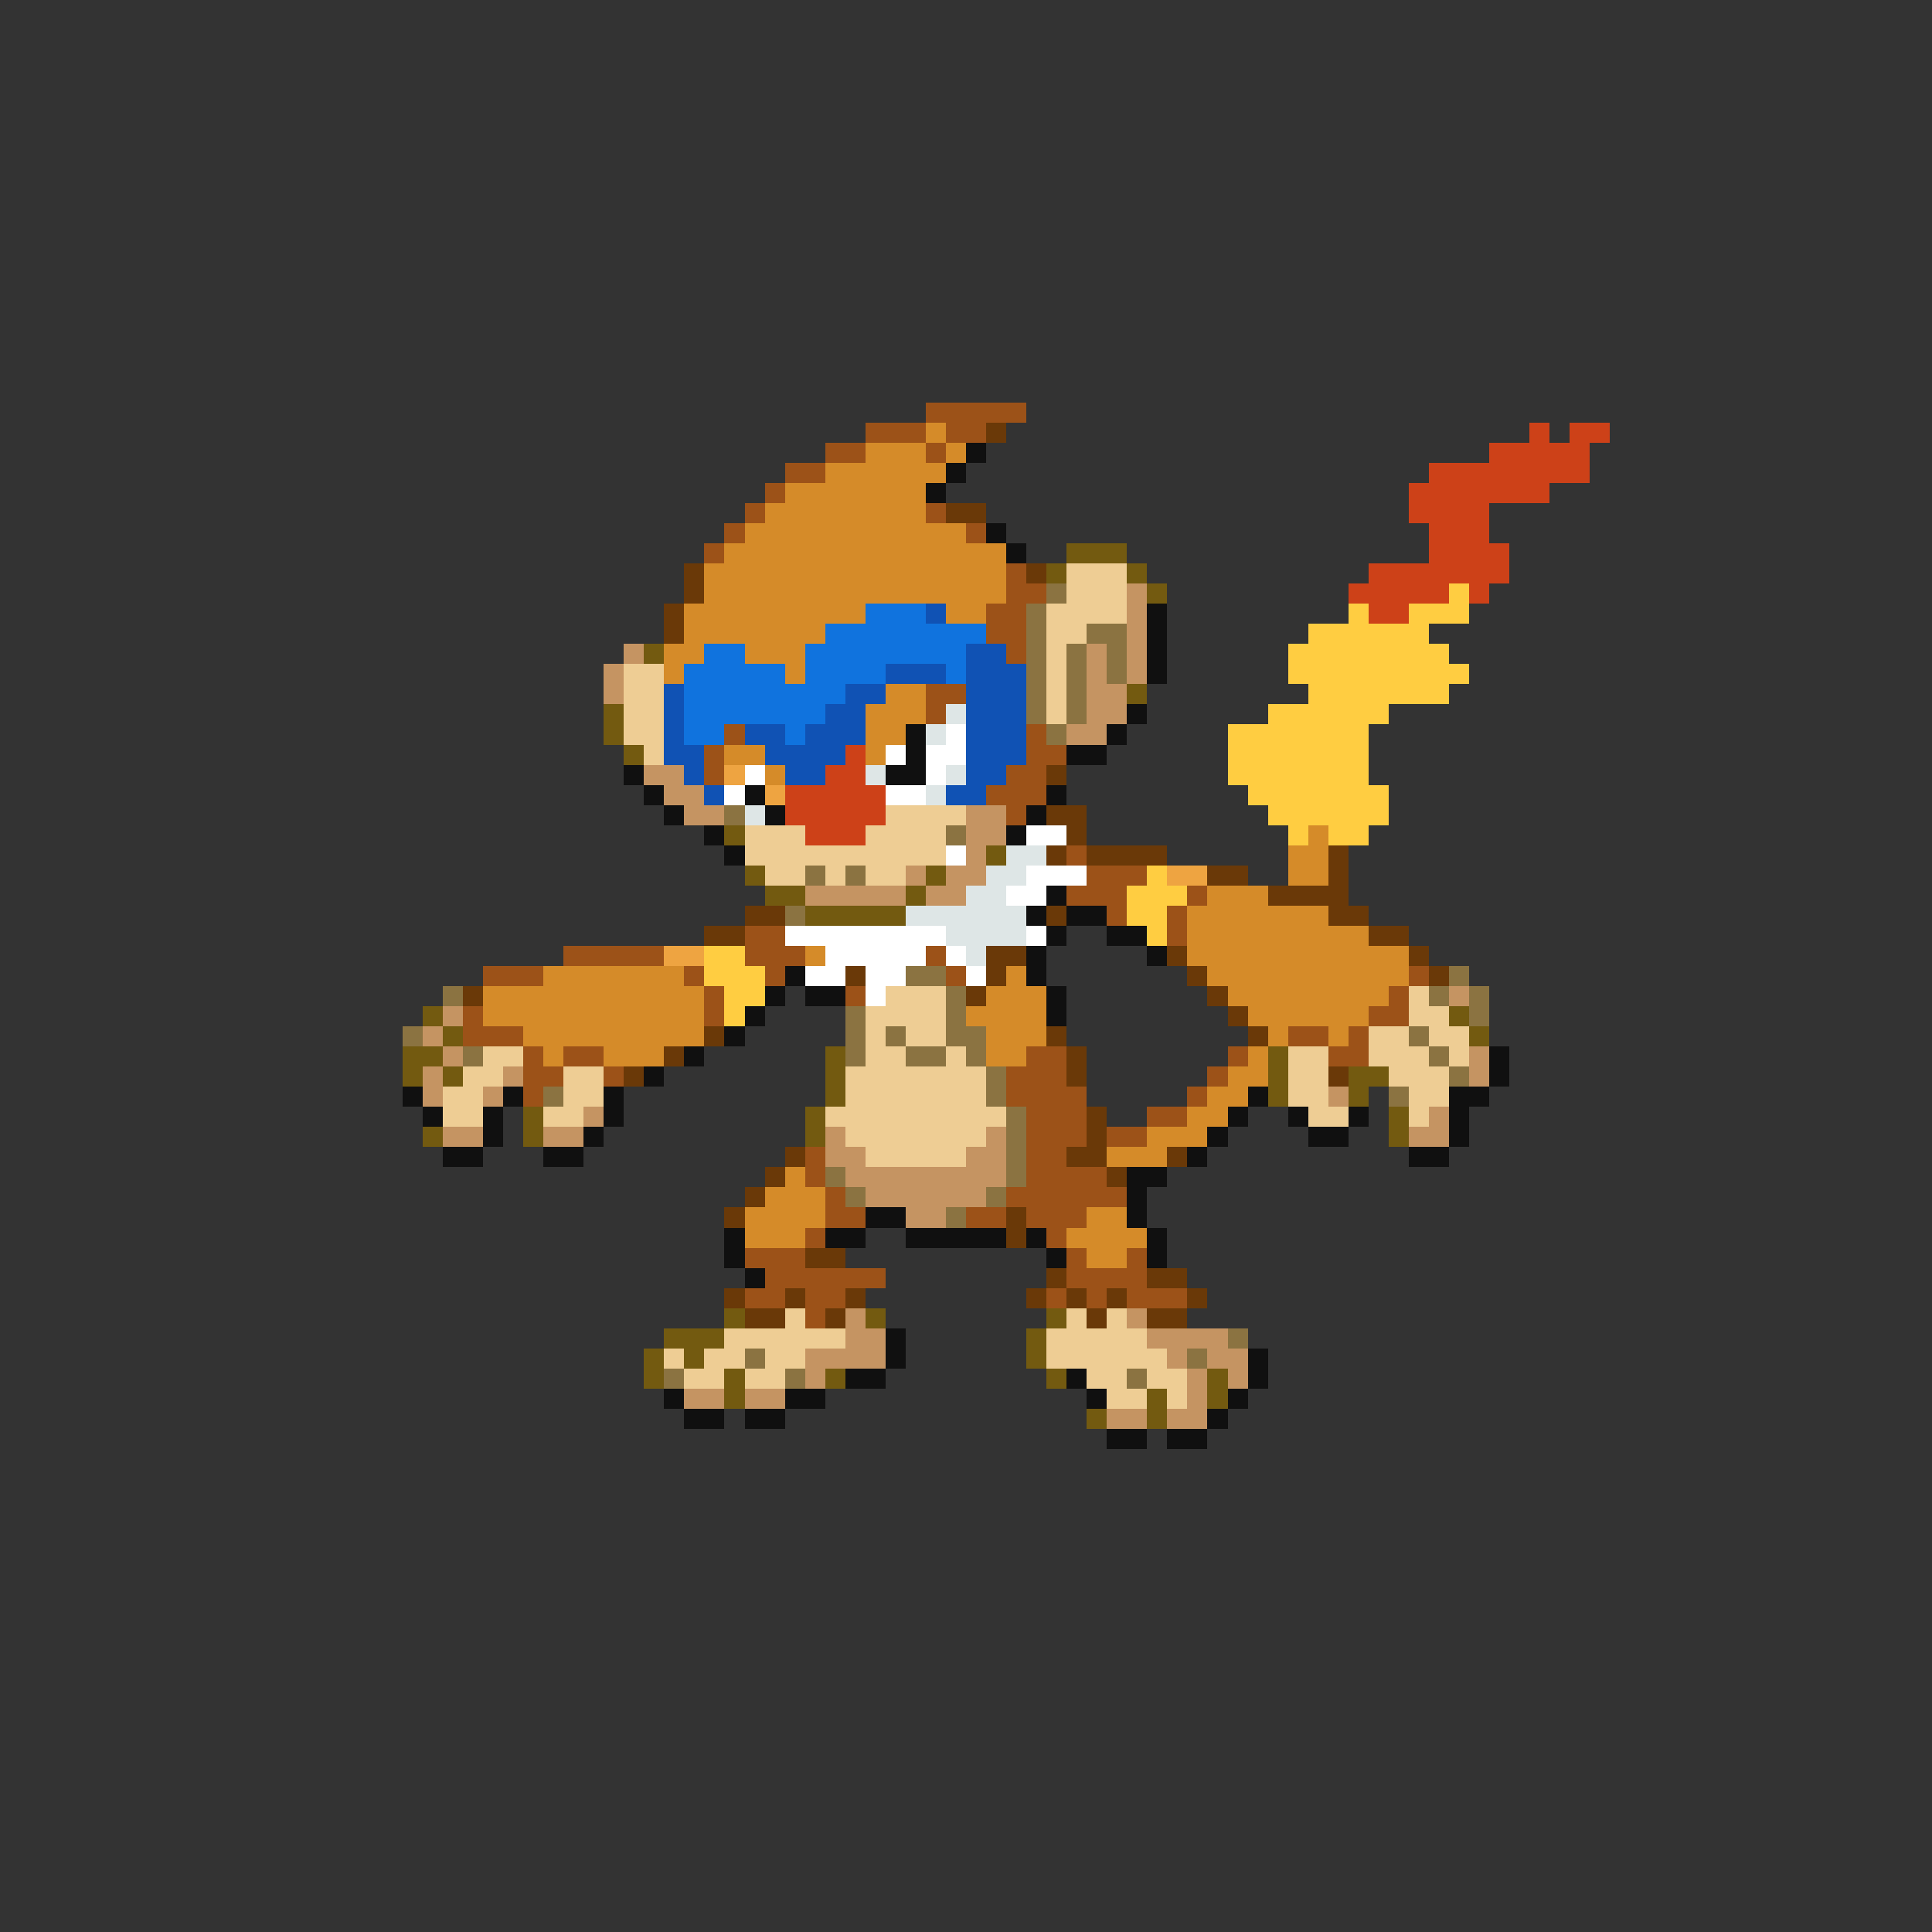 <svg xmlns="http://www.w3.org/2000/svg" viewBox="0 -0.5 96 96" shape-rendering="crispEdges">
<rect x="0" y="-0.5" width="96" height="96" fill="#333333" stroke="none"/>
<path stroke="#9c5218" d="M46 20h5M43 21h3M47 21h2M41 22h2M46 22h1M39 23h2M38 24h1M37 25h1M46 25h1M36 26h1M48 26h1M35 27h1M50 28h1M50 29h2M49 30h2M49 31h2M50 32h1M46 34h2M46 35h1M36 36h1M51 36h1M35 37h1M51 37h2M35 38h1M50 38h2M49 39h3M50 40h1M53 42h1M54 43h3M53 44h3M59 44h1M55 45h1M58 45h1M37 46h2M58 46h1M28 47h5M37 47h3M46 47h1M24 48h3M34 48h1M38 48h1M47 48h1M70 48h1M35 49h1M42 49h1M69 49h1M23 50h1M35 50h1M68 50h2M23 51h3M64 51h2M67 51h1M26 52h1M28 52h2M51 52h2M61 52h1M66 52h2M26 53h2M30 53h1M50 53h3M60 53h1M26 54h1M50 54h4M59 54h1M51 55h3M57 55h2M51 56h3M55 56h2M40 57h1M51 57h2M40 58h1M51 58h4M41 59h1M50 59h6M41 60h2M48 60h2M51 60h3M40 61h1M52 61h1M37 62h3M53 62h1M56 62h1M38 63h6M53 63h4M37 64h2M40 64h2M52 64h1M54 64h1M56 64h3M40 65h1" />
<path stroke="#d58b29" d="M46 21h1M43 22h3M47 22h1M41 23h6M39 24h7M38 25h8M37 26h11M36 27h14M35 28h15M35 29h15M34 30h9M47 30h2M34 31h7M33 32h2M37 32h3M33 33h1M39 33h1M44 34h2M43 35h3M43 36h2M36 37h2M43 37h1M38 38h1M65 41h1M64 42h2M64 43h2M60 44h3M59 45h7M59 46h9M40 47h1M59 47h11M27 48h7M50 48h1M60 48h10M24 49h11M49 49h3M61 49h8M24 50h11M48 50h4M62 50h6M26 51h9M49 51h3M63 51h1M66 51h1M27 52h1M30 52h3M49 52h2M62 52h1M61 53h2M60 54h2M59 55h2M57 56h3M55 57h3M39 58h1M38 59h3M37 60h4M54 60h2M37 61h3M53 61h4M54 62h2" />
<path stroke="#6a3908" d="M49 21h1M47 25h2M34 28h1M51 28h1M34 29h1M33 30h1M33 31h1M52 38h1M52 40h2M53 41h1M52 42h1M54 42h4M66 42h1M60 43h2M66 43h1M63 44h4M37 45h2M52 45h1M66 45h2M35 46h2M68 46h2M49 47h2M58 47h1M70 47h1M42 48h1M49 48h1M59 48h1M71 48h1M23 49h1M48 49h1M60 49h1M61 50h1M35 51h1M52 51h1M62 51h1M33 52h1M53 52h1M31 53h1M53 53h1M66 53h1M54 55h1M54 56h1M39 57h1M53 57h2M58 57h1M38 58h1M55 58h1M37 59h1M36 60h1M50 60h1M50 61h1M40 62h2M52 63h1M57 63h2M36 64h1M39 64h1M42 64h1M51 64h1M53 64h1M55 64h1M59 64h1M37 65h2M41 65h1M54 65h1M57 65h2" />
<path stroke="#cd4118" d="M76 21h1M78 21h2M74 22h5M71 23h8M70 24h7M70 25h4M71 26h3M71 27h4M68 28h7M67 29h5M73 29h1M68 30h2M42 37h1M41 38h2M39 39h5M39 40h5M40 41h3" />
<path stroke="#101010" d="M48 22h1M47 23h1M46 24h1M49 26h1M50 27h1M57 30h1M57 31h1M57 32h1M57 33h1M56 35h1M45 36h1M55 36h1M45 37h1M53 37h2M31 38h1M44 38h2M32 39h1M37 39h1M52 39h1M33 40h1M38 40h1M51 40h1M35 41h1M50 41h1M36 42h1M52 44h1M51 45h1M53 45h2M52 46h1M55 46h2M51 47h1M57 47h1M39 48h1M51 48h1M38 49h1M40 49h2M52 49h1M37 50h1M52 50h1M36 51h1M34 52h1M74 52h1M32 53h1M74 53h1M20 54h1M25 54h1M30 54h1M62 54h1M72 54h2M21 55h1M24 55h1M30 55h1M61 55h1M64 55h1M67 55h1M72 55h1M24 56h1M29 56h1M60 56h1M65 56h2M72 56h1M22 57h2M27 57h2M59 57h1M70 57h2M56 58h2M56 59h1M43 60h2M56 60h1M36 61h1M41 61h2M45 61h5M51 61h1M57 61h1M36 62h1M52 62h1M57 62h1M37 63h1M44 66h1M44 67h1M62 67h1M42 68h2M53 68h1M62 68h1M33 69h1M39 69h2M54 69h1M61 69h1M34 70h2M37 70h2M60 70h1M55 71h2M58 71h2" />
<path stroke="#735a10" d="M53 27h3M52 28h1M56 28h1M57 29h1M32 32h1M56 34h1M30 35h1M30 36h1M31 37h1M36 41h1M49 42h1M37 43h1M46 43h1M38 44h2M45 44h1M40 45h5M21 50h1M72 50h1M22 51h1M73 51h1M20 52h2M41 52h1M63 52h1M20 53h1M22 53h1M41 53h1M63 53h1M67 53h2M41 54h1M63 54h1M67 54h1M26 55h1M40 55h1M69 55h1M21 56h1M26 56h1M40 56h1M69 56h1M36 65h1M43 65h1M52 65h1M33 66h3M51 66h1M32 67h1M34 67h1M51 67h1M32 68h1M36 68h1M41 68h1M52 68h1M60 68h1M36 69h1M57 69h1M60 69h1M54 70h1M57 70h1" />
<path stroke="#eecd94" d="M53 28h3M53 29h3M52 30h4M52 31h2M52 32h1M31 33h2M52 33h1M31 34h2M52 34h1M31 35h2M52 35h1M31 36h2M32 37h1M44 40h4M37 41h3M43 41h4M37 42h10M38 43h2M41 43h1M43 43h2M44 49h3M70 49h1M43 50h4M70 50h2M43 51h1M45 51h2M68 51h2M71 51h2M24 52h2M43 52h2M47 52h1M64 52h2M68 52h3M72 52h1M23 53h2M28 53h2M42 53h7M64 53h2M69 53h3M22 54h2M28 54h2M42 54h7M64 54h2M70 54h2M22 55h2M27 55h2M41 55h9M65 55h2M70 55h1M42 56h7M43 57h5M39 65h1M53 65h1M55 65h1M36 66h6M52 66h5M33 67h1M35 67h2M38 67h2M52 67h6M34 68h2M37 68h2M54 68h2M57 68h2M55 69h2M58 69h1" />
<path stroke="#8b7341" d="M52 29h1M51 30h1M51 31h1M54 31h2M51 32h1M53 32h1M55 32h1M51 33h1M53 33h1M55 33h1M51 34h1M53 34h1M51 35h1M53 35h1M52 36h1M36 40h1M47 41h1M40 43h1M42 43h1M39 45h1M45 48h2M72 48h1M22 49h1M47 49h1M71 49h1M73 49h1M42 50h1M47 50h1M73 50h1M20 51h1M42 51h1M44 51h1M47 51h2M70 51h1M23 52h1M42 52h1M45 52h2M48 52h1M71 52h1M49 53h1M72 53h1M27 54h1M49 54h1M69 54h1M50 55h1M50 56h1M50 57h1M41 58h1M50 58h1M42 59h1M49 59h1M47 60h1M61 66h1M37 67h1M59 67h1M33 68h1M39 68h1M56 68h1" />
<path stroke="#c59462" d="M56 29h1M56 30h1M56 31h1M31 32h1M54 32h1M56 32h1M30 33h1M54 33h1M56 33h1M30 34h1M54 34h2M54 35h2M53 36h2M32 38h2M33 39h2M34 40h2M48 40h2M48 41h2M48 42h1M45 43h1M47 43h2M40 44h5M46 44h2M72 49h1M22 50h1M21 51h1M22 52h1M73 52h1M21 53h1M25 53h1M73 53h1M21 54h1M24 54h1M66 54h1M29 55h1M71 55h1M22 56h2M27 56h2M41 56h1M49 56h1M70 56h2M41 57h2M48 57h2M42 58h8M43 59h6M45 60h2M42 65h1M56 65h1M42 66h2M57 66h4M40 67h4M58 67h1M60 67h2M40 68h1M59 68h1M61 68h1M34 69h2M37 69h2M59 69h1M55 70h2M58 70h2" />
<path stroke="#ffcd41" d="M72 29h1M67 30h1M70 30h3M65 31h6M64 32h8M64 33h9M65 34h7M63 35h6M61 36h7M61 37h7M61 38h7M62 39h7M63 40h6M64 41h1M66 41h2M57 43h1M56 44h3M56 45h2M57 46h1M35 47h2M35 48h3M36 49h2M36 50h1" />
<path stroke="#1073de" d="M43 30h3M41 31h8M35 32h2M40 32h8M34 33h5M40 33h4M47 33h1M34 34h8M34 35h7M34 36h2M39 36h1" />
<path stroke="#1052b4" d="M46 30h1M48 32h2M44 33h3M48 33h3M33 34h1M42 34h2M48 34h3M33 35h1M41 35h2M48 35h3M33 36h1M37 36h2M40 36h3M48 36h3M33 37h2M38 37h4M48 37h3M34 38h1M39 38h2M48 38h2M35 39h1M47 39h2" />
<path stroke="#dee6e6" d="M47 35h1M46 36h1M43 38h1M47 38h1M46 39h1M37 40h1M50 42h2M49 43h2M48 44h2M45 45h6M47 46h4M48 47h1" />
<path stroke="#ffffff" d="M47 36h1M44 37h1M46 37h2M37 38h1M46 38h1M36 39h1M44 39h2M51 41h2M47 42h1M51 43h3M50 44h2M39 46h8M51 46h1M41 47h5M47 47h1M40 48h2M43 48h2M48 48h1M43 49h1" />
<path stroke="#eea441" d="M36 38h1M38 39h1M58 43h2M33 47h2" />
</svg>
